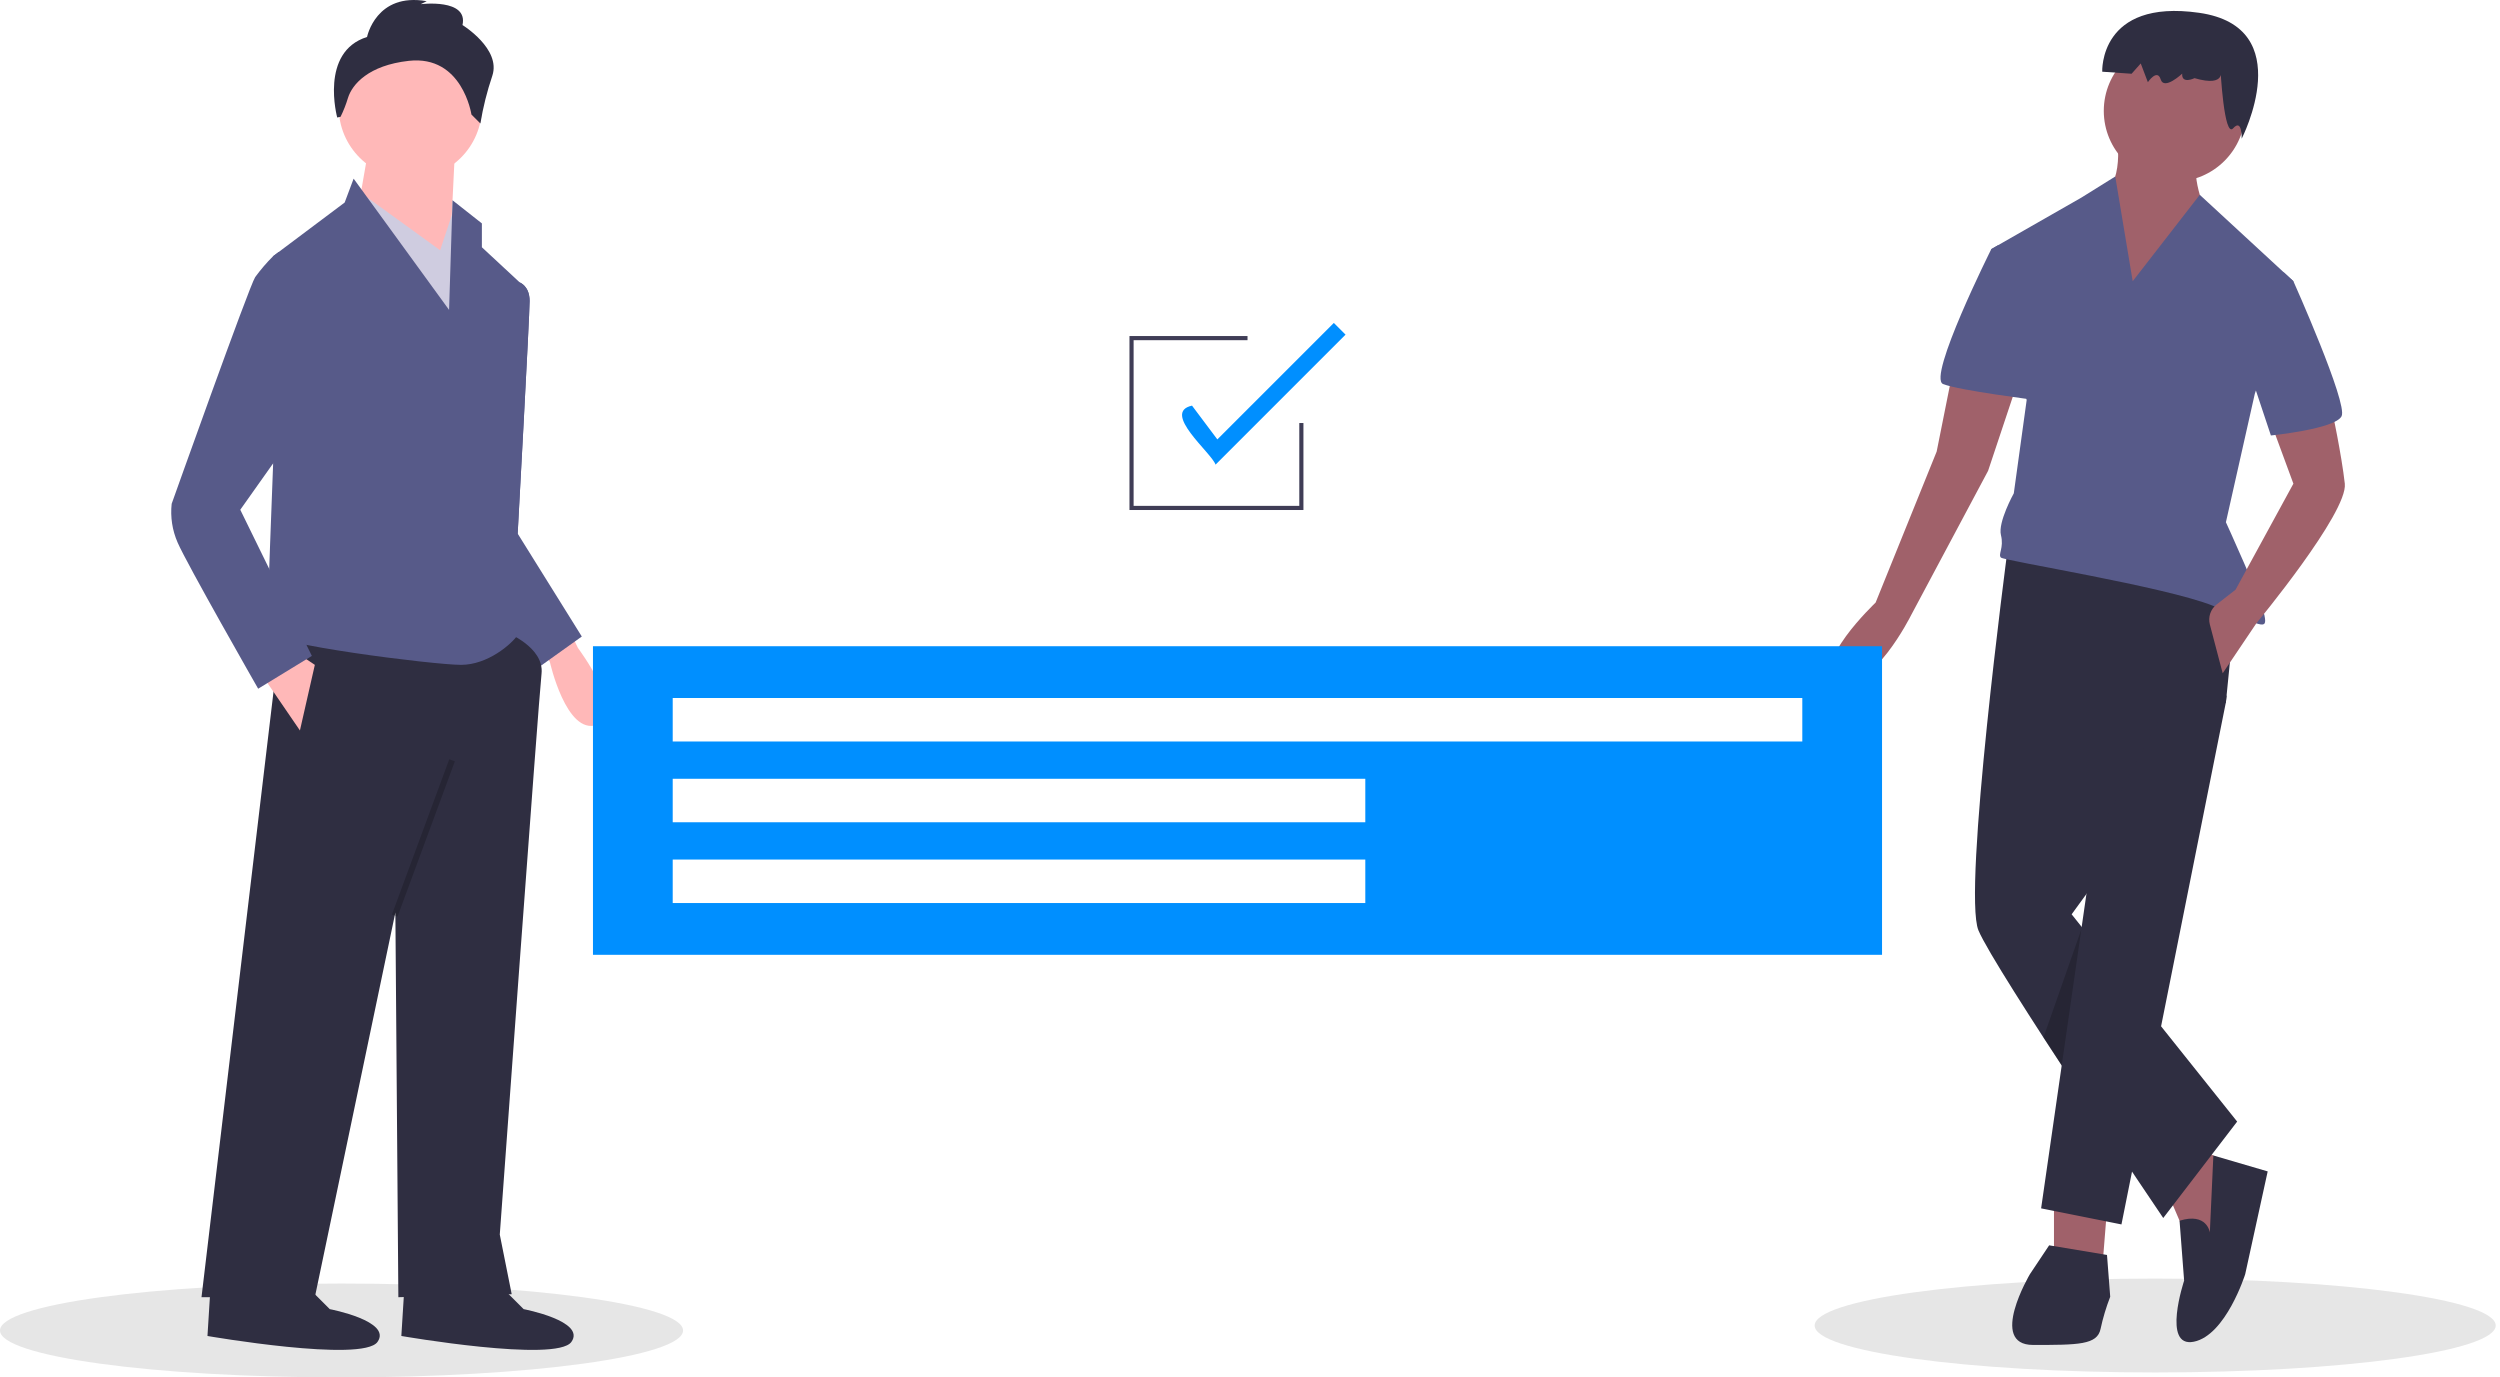 <svg width="363" height="200" viewBox="0 0 363 200" fill="none" xmlns="http://www.w3.org/2000/svg">
<g clip-path="url(#clip0)">
<path d="M312.932 199.281C340.24 199.281 362.377 196.229 362.377 192.465C362.377 188.701 340.24 185.65 312.932 185.65C285.624 185.65 263.487 188.701 263.487 192.465C263.487 196.229 285.624 199.281 312.932 199.281Z" fill="#E6E6E6"/>
<path d="M49.59 200C76.977 200 99.179 196.949 99.179 193.185C99.179 189.421 76.977 186.37 49.59 186.37C22.202 186.37 0 189.421 0 193.185C0 196.949 22.202 200 49.59 200Z" fill="#E6E6E6"/>
<path d="M82.64 91.447L83.916 94.083C83.916 94.083 91.156 103.746 86.683 105.26C82.211 106.773 79.837 96.095 79.837 96.095L78.655 94.6L82.64 91.447Z" fill="#FFB8B8"/>
<path d="M74.3 41.533L75.49 41.029C75.49 41.029 76.899 41.533 76.899 43.699C76.899 45.864 75.166 77.48 75.166 77.48L78.631 94.805L73.867 95.671L66.504 79.646L74.3 41.533Z" fill="#575A89"/>
<path d="M74.3 41.533L75.49 41.029C75.49 41.029 76.899 41.533 76.899 43.699C76.899 45.864 75.166 77.48 75.166 77.48L84.478 92.422L78.415 96.753L66.504 79.646L74.3 41.533Z" fill="#575A89"/>
<path d="M73.434 91.773C73.434 91.773 79.064 93.938 78.631 97.836C78.198 101.734 72.568 179.259 72.568 179.259L74.3 187.921L57.842 188.354L57.409 132.484L45.715 188.354H29.257L40.951 90.04L73.434 91.773Z" fill="#2F2E41"/>
<path d="M72.135 186.189L76.032 190.087C76.032 190.087 85.127 191.819 82.962 194.851C80.796 197.883 58.275 193.985 58.275 193.985L58.708 187.055L72.135 186.189Z" fill="#2F2E41"/>
<path d="M43.983 186.189L47.881 190.087C47.881 190.087 56.976 191.819 54.81 194.851C52.645 197.883 30.124 193.985 30.124 193.985L30.557 187.055L43.983 186.189Z" fill="#2F2E41"/>
<path d="M59.575 25.941C65.315 25.941 69.969 21.288 69.969 15.547C69.969 9.806 65.315 5.153 59.575 5.153C53.834 5.153 49.18 9.806 49.18 15.547C49.18 21.288 53.834 25.941 59.575 25.941Z" fill="#FFB8B8"/>
<path d="M66.071 21.61L65.205 39.367L51.779 31.572L53.511 21.61H66.071Z" fill="#FFB8B8"/>
<path d="M51.346 27.241L63.906 36.336L66.071 29.839L69.969 40.234L67.803 58.857L51.346 27.241Z" fill="#CFCCE0"/>
<path d="M51.346 25.941L65.205 44.998L65.707 29.079L69.969 32.438V35.903L76.032 41.533L73.867 63.188L73.434 88.741C73.434 88.741 76.032 90.907 75.166 92.206C74.3 93.505 70.835 96.537 66.937 96.537C63.039 96.537 38.786 93.505 38.786 91.773C38.786 90.04 39.652 67.519 39.652 67.519V37.202L50.046 29.406L51.346 25.941Z" fill="#575A89"/>
<path d="M37.919 97.836L43.55 106.065L45.715 96.537L43.117 94.804L37.919 97.836Z" fill="#FFB8B8"/>
<path opacity="0.2" d="M65.232 110.246L56.906 132.799L57.718 133.099L66.044 110.546L65.232 110.246Z" fill="black"/>
<path d="M53.295 5.369C53.295 5.369 54.594 -1.127 61.957 0.172L61.09 0.605C61.09 0.605 68.02 -0.261 67.154 3.637C67.154 3.637 72.784 7.101 71.485 10.999C70.721 13.258 70.141 15.576 69.752 17.929L68.453 16.63C68.453 16.63 67.154 7.968 59.358 8.834C53.511 9.483 51.129 12.245 50.52 14.234C50.24 15.17 49.882 16.08 49.45 16.956L48.964 17.063C48.964 17.063 46.365 7.535 53.295 5.369Z" fill="#2F2E41"/>
<path d="M44.416 36.769L40.473 36.586L39.652 37.202C38.709 38.144 37.84 39.158 37.053 40.234C36.187 41.533 24.927 73.149 24.927 73.149C24.718 75.07 25.016 77.011 25.793 78.78C27.092 81.811 37.486 100.002 37.486 100.002L45.282 95.238L34.888 74.016L42.251 63.621L44.416 36.769Z" fill="#575A89"/>
<path d="M298.237 172.655V184.32H305.237L306.17 172.655H298.237Z" fill="#A0616A"/>
<path d="M314.802 173.354L317.602 179.887L322.268 181.754L323.201 168.688L319.468 166.822L314.802 173.354Z" fill="#A0616A"/>
<path d="M320.868 178.954C320.868 178.954 320.473 176.008 316.471 177.248L317.135 185.953C317.135 185.953 313.869 195.752 318.535 194.819C323.201 193.886 326.001 185.02 326.001 185.02L329.268 170.088L321.38 167.777L320.868 178.954Z" fill="#2F2E41"/>
<path d="M291.471 80.029C291.471 80.029 284.938 129.491 287.271 135.091C289.604 140.69 314.102 176.854 314.102 176.854L324.835 162.855L300.803 132.758L323.202 101.961L325.068 83.295L291.471 80.029Z" fill="#2F2E41"/>
<path d="M317.135 97.761L323.296 101.021L323.201 101.96L308.036 177.787L296.37 175.454L304.07 122.025L317.135 97.761Z" fill="#2F2E41"/>
<path d="M297.537 180.821L294.737 185.02C294.737 185.02 288.671 195.286 295.204 195.286C301.737 195.286 304.537 195.286 305.003 192.953C305.346 191.363 305.814 189.803 306.403 188.287L305.936 182.22L297.537 180.821Z" fill="#2F2E41"/>
<path d="M315.736 26.367C321.405 26.367 326.001 21.771 326.001 16.102C326.001 10.432 321.405 5.836 315.736 5.836C310.066 5.836 305.47 10.432 305.47 16.102C305.47 21.771 310.066 26.367 315.736 26.367Z" fill="#A0616A"/>
<path d="M307.336 19.367C307.336 19.367 308.736 27.3 304.537 28.7C300.337 30.1 309.669 48.765 309.669 48.765L320.402 31.033C320.402 31.033 317.602 24.967 319.469 22.167L307.336 19.367Z" fill="#A0616A"/>
<path d="M309.669 40.832L307.136 25.626L302.203 28.7L289.138 36.166L294.271 58.097L292.404 71.63C292.404 71.63 290.071 75.829 290.538 77.696C291.004 79.562 290.071 80.496 290.538 80.962C291.004 81.429 314.336 85.162 321.335 87.962C328.334 90.761 329.268 91.695 328.801 89.362C328.334 87.028 323.202 75.829 323.202 75.829L327.401 57.164L333.001 40.832L319.407 28.287L309.669 40.832Z" fill="#575A89"/>
<path d="M329.734 61.364L333.001 70.23L324.601 85.629L321.861 87.761C321.428 88.097 321.103 88.554 320.928 89.073C320.752 89.593 320.733 90.152 320.872 90.683L322.735 97.761L327.617 90.51C327.617 90.51 340.933 74.43 340.467 70.23C340 66.031 338.6 59.498 338.6 59.498L329.734 61.364Z" fill="#A0616A"/>
<path d="M283.538 53.898L281.205 65.564L272.339 87.495C272.339 87.495 262.54 96.828 267.206 98.694C271.873 100.561 277.472 89.362 277.472 89.362L288.671 68.363L292.871 55.764L283.538 53.898Z" fill="#A0616A"/>
<path d="M327.868 39.899L331.624 39.562L333.001 40.833C333.001 40.833 340.933 58.564 340 60.431C339.067 62.297 329.734 63.231 329.734 63.231L326.001 52.032L327.868 39.899Z" fill="#575A89"/>
<path d="M292.404 36.633L290.089 35.622L289.138 36.166C289.138 36.166 279.805 54.831 282.138 55.764C284.472 56.698 295.671 58.097 295.671 58.097L292.404 36.633Z" fill="#575A89"/>
<path opacity="0.2" d="M302.203 134.978L299.359 154.717L296.711 150.65L302.203 134.978Z" fill="black"/>
<path d="M322.408 10.022C322.408 10.022 323.442 12.743 318.643 11.348C318.643 11.348 316.742 12.275 316.853 10.693C316.853 10.693 314.232 13.159 313.734 11.535C313.235 9.91 311.87 11.934 311.87 11.934L310.836 9.213L309.507 10.709L305.244 10.412C305.244 10.412 304.763 -0.218 319.306 1.858C333.85 3.934 325.492 20.138 325.492 20.138C325.492 20.138 325.583 17.131 324.255 18.628C322.926 20.124 322.408 10.022 322.408 10.022Z" fill="#2F2E41"/>
<path d="M86.099 93.832V138.639H273.272V93.832H86.099ZM198.243 131.121H97.677V124.806H198.243V131.121ZM198.243 119.393H97.677V113.078H198.243V119.393ZM261.695 107.665H97.677V101.35H261.695V107.665Z" fill="#008FFF"/>
<path d="M189.259 74.053H163.999V48.793H181.14V49.395H164.6V73.452H188.658V61.423H189.259V74.053Z" fill="#3F3D56"/>
<path d="M176.499 67.465C175.915 65.741 168.595 59.882 173.081 58.897L176.759 63.802L193.672 46.89L195.373 48.591L176.499 67.465Z" fill="#008FFF"/>
</g>
<defs>
<clipPath id="clip0">
<rect width="362.377" height="200" fill="white"/>
</clipPath>
</defs>
</svg>
